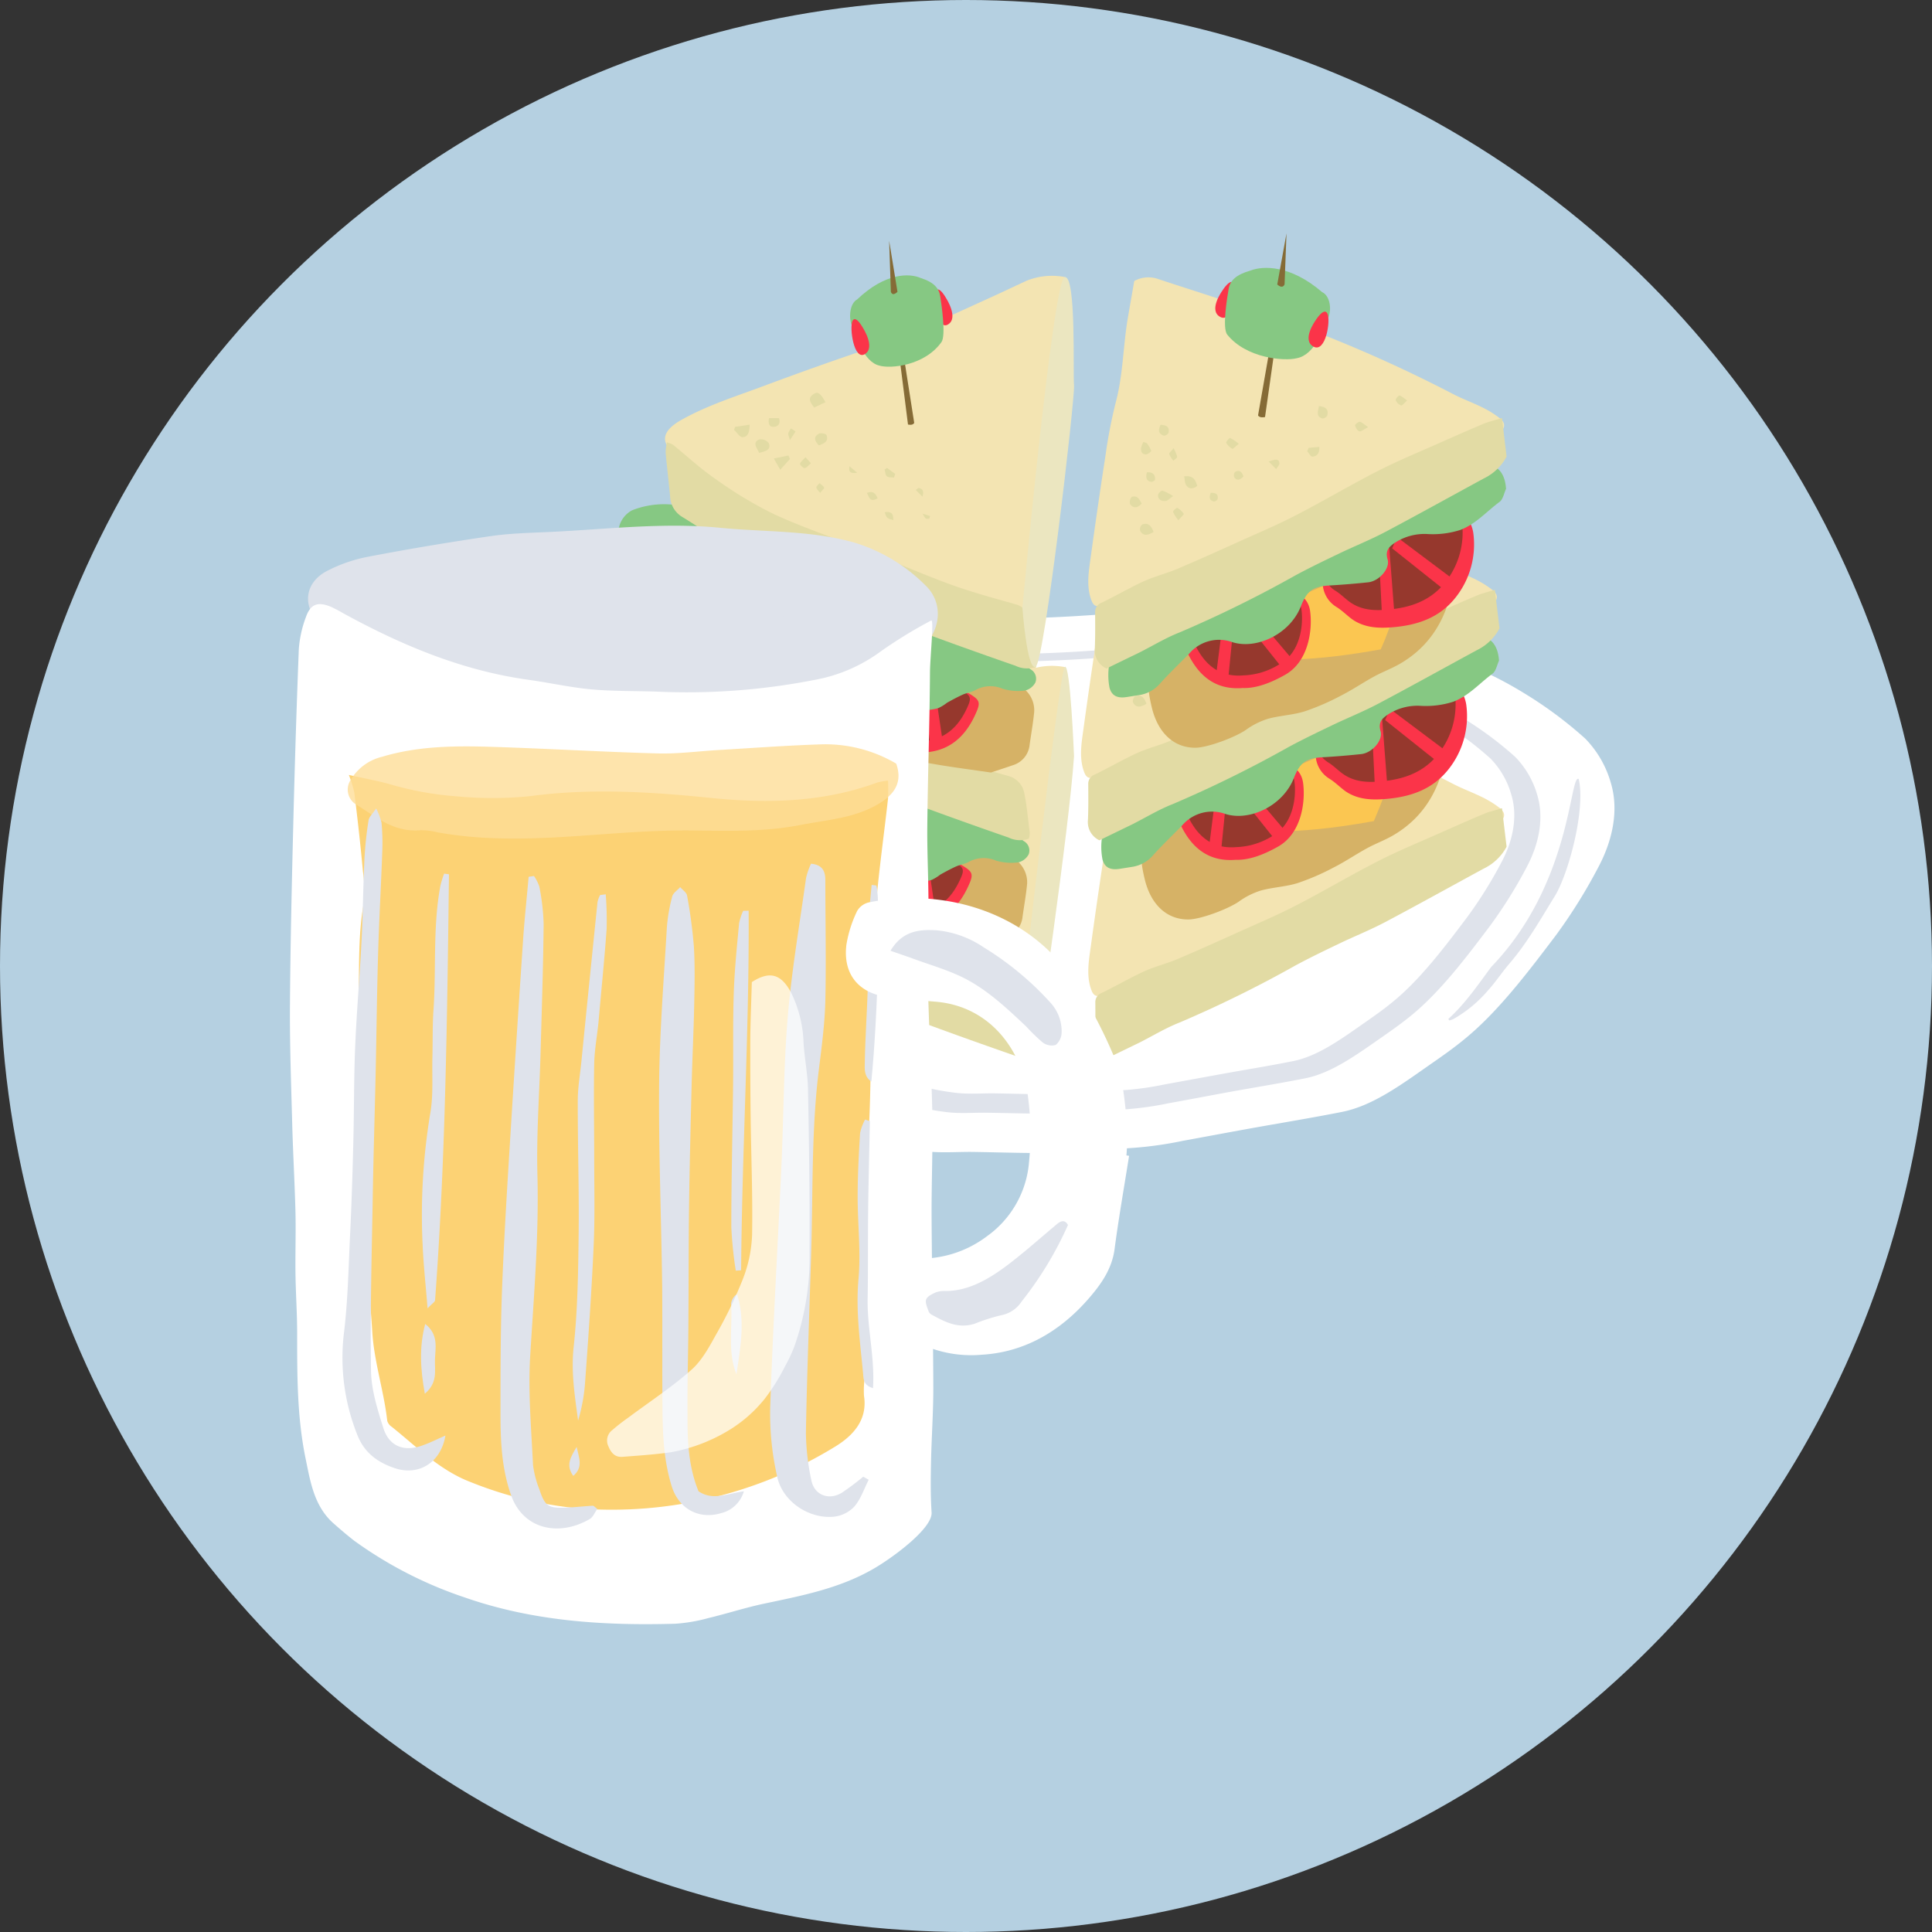 <svg xmlns="http://www.w3.org/2000/svg" viewBox="0 0 360 360"><rect x="0" y="0" width="360" height="360" fill="#333333" stroke="none"/><defs><style>.cls-1{isolation:isolate;}.cls-2,.cls-3{fill:#b5d0e1;}.cls-15,.cls-18,.cls-3{mix-blend-mode:multiply;}.cls-19,.cls-4{fill:#fff;}.cls-15,.cls-5{fill:#dfe3eb;}.cls-6{fill:#f3e4b2;}.cls-7{fill:#e2dba4;}.cls-8{fill:#d6b266;}.cls-16,.cls-9{fill:#fbc651;}.cls-10{fill:#fb3449;}.cls-11{fill:#96382d;}.cls-12{fill:#86c883;}.cls-13{fill:#ebe6c0;}.cls-14{fill:#856b36;}.cls-16,.cls-17{opacity:0.8;}.cls-17{fill:#fddd97;}.cls-19{opacity:0.7;}</style></defs><title>Icon_Event_Beer_Tasting_3C</title><g class="cls-1"><g id="Background"><circle id="_27.62.111" data-name="27.62.111" class="cls-2" cx="180" cy="180" r="180"/></g><g id="Active_Artwork_5_x_5" data-name="Active Artwork 5 x 5"><path class="cls-3" d="M208.82,220.23c5.08.64,10.14,1.46,15.24,1.87,5.47.44,11,.46,16.49.74,2.72.14,5.42.35,8.11.71a18.84,18.84,0,0,1,6.13,1.4c3,1.5,6.31,1.48,8.91,4.6a16.17,16.17,0,0,1,3.14,5,17.45,17.45,0,0,1,.55,6.39,33.62,33.62,0,0,1-3.24,12.26,27.07,27.07,0,0,1-6.39,8.36c-3.4,3.06-6.8,6.13-10.24,8.84a41.16,41.16,0,0,1-6.17,3.65c-1.31.72-2.64,1.25-4,1.88-2.33,1.11-4.65,2.25-7,3.33-2.95,1.37-5.9,2.8-8.85,4a48.58,48.58,0,0,1-4.9,1.44c-5.68,1.7-11.29,2-16.92,2.81a47.44,47.44,0,0,1-17.2-.81c-1.5-.35-3-.4-4.56-.61a41.39,41.39,0,0,1-14.47-4.33,59,59,0,0,0-8.76-3.57c-7.08-2.49-13.65-7-19.78-13.19a52.32,52.32,0,0,1-4.7-5,18.62,18.62,0,0,1-3.79-8.38,27.56,27.56,0,0,1,2.38-17.46,31.65,31.65,0,0,1,7.13-9.07c3.08-2.86,6.23-5.28,9.35-7.83a2.63,2.63,0,0,1,1.5-.64c2.3-.08,4.59-.08,6.89-.08,4.09,0,8.19,0,12.28.07,7.79.22,15.6.32,23.36.89,6.53.48,13,1.56,19.48,2.38Z"/><path class="cls-3" d="M245.78,126.7c7.3.92,14.58,2.12,21.92,2.68,7.88.6,15.83.53,23.74.88,3.91.17,7.81.45,11.68,1,3,.41,6,.59,8.81,2.1,4.27,2.31,9.07,2.23,12.76,7.11a25.23,25.23,0,0,1,4.43,7.88,29.94,29.94,0,0,1,.67,10.08,58.08,58.08,0,0,1-4.88,19.42,43.92,43.92,0,0,1-9.35,13.32c-4.95,4.89-9.9,9.81-14.91,14.15-2.93,2.54-6,4.05-9,5.87-1.9,1.16-3.82,2-5.73,3-3.37,1.79-6.74,3.63-10.12,5.38-4.27,2.22-8.54,4.52-12.82,6.5a66.77,66.77,0,0,1-7.09,2.37c-8.21,2.78-16.3,3.43-24.43,4.74a62.29,62.29,0,0,1-24.76-1,65.84,65.84,0,0,0-6.55-.88c-7.12-1-14.11-2.69-20.77-6.58a78.84,78.84,0,0,0-12.55-5.49c-10.16-3.8-19.53-10.79-28.26-20.47a77.25,77.25,0,0,1-6.68-7.75,30,30,0,0,1-5.32-13.17,47.69,47.69,0,0,1,3.74-27.62,51.19,51.19,0,0,1,10.43-14.45c4.48-4.57,9.06-8.45,13.61-12.54a3.71,3.71,0,0,1,2.18-1c3.31-.17,6.62-.21,9.92-.24,5.9-.06,11.81-.22,17.69-.11,11.22.21,22.47.23,33.63,1,9.4.64,18.68,2.24,28,3.41Z"/><path class="cls-4" d="M233,115.5c3.24.36,5.47.46,7.66.88,9.07,1.74,18.14,3.49,27.19,5.43a35.77,35.77,0,0,1,7.27,2.72,70.69,70.69,0,0,1,9,4.71,76,76,0,0,1,11.26,8.38,19.43,19.43,0,0,1,4.78,8.27c1.59,5.31.17,11-2.32,15.67A98.71,98.71,0,0,1,290,174.17c-5.29,7-10.65,14.06-16.69,19.11-2.09,1.75-4.24,3.28-6.39,4.77-5.53,3.85-11,8-16.92,9.15-5.7,1.13-11.39,2.05-17.09,3.08-4.17.75-8.35,1.54-12.52,2.3a69.68,69.68,0,0,1-15.62,1.49c-2.68-.13-5.45.73-8.15.77-5.27.07-10.52-.13-15.77-.2-2.79,0-5.61.21-8.36-.11a58.33,58.33,0,0,1-9.35-1.87,136.35,136.35,0,0,1-15.83-5.08c-5-2.11-9.83-5.17-14.75-7.75-2.64-1.39-5.39-2.38-8-4-3.29-2.07-6.45-4.58-9.65-6.94a24.35,24.35,0,0,1-7.32-8.68c-3.06-5.9-4.27-12.85-3.67-21.17.75-10.51,4.55-17.78,10-22.81A64.55,64.55,0,0,1,134.06,123a25,25,0,0,1,4.09-.91c7.55-1.61,15.1-3.49,22.64-4.75a153.4,153.4,0,0,1,16.82-1.58c8.16-.46,16.29-.51,24.46-1.06C212.8,114,223.56,113.36,233,115.5Z"/><path class="cls-5" d="M286.45,148.15a16.71,16.71,0,0,0-4.11-7.11,65.38,65.38,0,0,0-9.68-7.2,60.81,60.81,0,0,0-7.78-4.05,30.77,30.77,0,0,0-6.26-2.34c-7.78-1.67-15.58-3.18-23.38-4.67-1.88-.36-3.81-.45-6.59-.76-8.15-1.84-17.41-1.3-26.63-.68-7,.48-14,.52-21,.92a132,132,0,0,0-14.47,1.36c-6.49,1.09-13,2.7-19.47,4.09a21.55,21.55,0,0,0-3.52.78,55.52,55.52,0,0,0-17.3,11.38c-4.65,4.33-7.92,10.58-8.56,19.62-.51,7.16.53,13.14,3.16,18.21a20.94,20.94,0,0,0,6.3,7.46c2.76,2,5.47,4.18,8.3,6,2.21,1.4,4.57,2.25,6.84,3.45,4.23,2.22,8.37,4.85,12.68,6.67a117.27,117.27,0,0,0,13.61,4.37,50.17,50.17,0,0,0,8,1.6c2.37.27,4.8.06,7.19.09,4.52.06,9,.23,13.57.17,2.33,0,4.7-.77,7-.66a59.93,59.93,0,0,0,13.43-1.28c3.59-.65,7.18-1.33,10.77-2,4.9-.89,9.8-1.68,14.7-2.65,5-1,9.79-4.56,14.55-7.87,1.85-1.29,3.69-2.6,5.49-4.1,5.2-4.35,9.81-10.38,14.36-16.44a84.9,84.9,0,0,0,6.78-10.85C286.6,157.63,287.82,152.72,286.45,148.15Zm-6.7,12.57a80,80,0,0,1-6.39,10.22c-4.29,5.71-8.62,11.39-13.53,15.49-1.69,1.42-3.43,2.65-5.17,3.87-4.48,3.12-8.95,6.47-13.7,7.42s-9.23,1.66-13.84,2.5L217,202.07a56.45,56.45,0,0,1-12.65,1.2c-2.17-.1-4.41.59-6.61.62-4.27.06-8.52-.1-12.78-.16-2.26,0-4.54.17-6.78-.09a47.26,47.26,0,0,1-7.58-1.51A110.47,110.47,0,0,1,157.76,198c-4.07-1.71-8-4.19-11.95-6.28-2.14-1.12-4.36-1.93-6.45-3.25-2.66-1.68-5.22-3.71-7.82-5.62a19.73,19.73,0,0,1-5.93-7c-2.48-4.78-3.46-10.41-3-17.15.61-8.51,3.69-14.4,8.07-18.48A52.29,52.29,0,0,1,147,129.5a20.3,20.3,0,0,1,3.31-.74c6.11-1.31,12.23-2.82,18.34-3.85a124.29,124.29,0,0,1,13.63-1.28c6.61-.38,13.2-.41,19.82-.86,8.69-.59,17.41-1.09,25.09.64,2.62.29,4.43.38,6.21.72,7.35,1.41,14.7,2.82,22,4.4a29,29,0,0,1,5.89,2.2,57.28,57.28,0,0,1,7.32,3.82,61.59,61.59,0,0,1,9.12,6.79,15.74,15.74,0,0,1,3.87,6.7C282.92,152.33,281.77,157,279.75,160.72Z"/><path class="cls-5" d="M269.88,189.86c3.17-2.87,5.51-6.35,8-9.7,15-15.54,14.59-36.11,16.29-35,1.32,5.69-1.92,17.71-4.46,21.83-2.65,4.29-5.13,8.7-8.49,12.61-1.39,1.62-2.55,3.42-4,5a24,24,0,0,1-6.43,5.3,5.53,5.53,0,0,1-.74.25Z"/><path class="cls-5" d="M115.48,173.52c-.24.13-.5.44-.71.36a6.37,6.37,0,0,1-2.52-1.2,16.91,16.91,0,0,1-1.87-3,14.31,14.31,0,0,1-1.08-4.35,18.05,18.05,0,0,1,0-4.59c.61-5.9,1.69-10.32,3.48-13.27a15.59,15.59,0,0,1,4.7-5.28c.08-.05.15,0,.24.08a6.65,6.65,0,0,1-.59,2.7l-1.67,3.67a39.86,39.86,0,0,0-2.23,6.85,25.64,25.64,0,0,0-.69,11A8.16,8.16,0,0,0,114,170c.45.89,1,1.53,1.42,2.32a3.28,3.28,0,0,1,.16.62Z"/><path class="cls-6" d="M198.41,124.3c-.15,1.88-.26,3.52-.43,5.16-.32,3.15-.73,6.3-1,9.46-.37,4.27-.63,8.54-1,12.82-.09,1.18-.25,2.36-.39,3.54q-.93,7.55-1.86,15.1c-.07.55-.1,1.11-.13,1.66-.17,3.87-.32,7.74-.5,11.61-.13,2.77-1.84,4-4.48,3.21-5.73-1.61-11.51-3.07-17.2-4.83a73,73,0,0,1-9.26-3.7c-5-2.32-9.83-4.87-14.76-7.26-5.25-2.55-9.85-6.11-14.62-9.4-1.75-1.21-3.65-2.2-5.48-3.3-.2-.12-.38-.29-.58-.42-3.54-2.23-4-4.63.2-7,4.9-2.76,10.19-4.41,15.39-6.35q10-3.74,20.18-7.16c7.39-2.48,14.4-5.85,21.48-9.05,2.46-1.11,4.89-2.28,7.34-3.41A12.71,12.71,0,0,1,198.41,124.3Z"/><path class="cls-7" d="M124.29,155.11a5.37,5.37,0,0,1,1.12.46c2.65,2.15,5.16,4.5,8,6.43a75,75,0,0,0,10.78,6.48c5.32,2.46,10.91,4.33,16.37,6.49s10.85,4.52,16.36,6.55c4,1.47,8.14,2.59,12.25,3.75a4.07,4.07,0,0,1,3,3.31c.49,2.38.67,4.83,1,7.25a4.42,4.42,0,0,1-.16,1.12,4.88,4.88,0,0,1-3.8-.21c-5.77-2-11.54-4.06-17.28-6.18-7.37-2.71-14.71-5.52-22.07-8.27-4.58-1.71-8.64-4.39-12.77-6.9-3.33-2-6.51-4.27-9.83-6.3a4.65,4.65,0,0,1-2.39-3.84c-.25-2.76-.6-5.52-.84-8.28A8.29,8.29,0,0,1,124.29,155.11Z"/><path class="cls-8" d="M183.32,176c-3.4-.5-6.54-.9-9.65-1.42-4-.66-7.94-1.53-11.94-2.08-3.12-.43-6.3-.45-9.43-.81a27.74,27.74,0,0,1-6.28-1.22c-3.7-1.35-7.57-1.63-11.38-2.26a12.1,12.1,0,0,1-9-6.21c-2.06-3.65-2.26-7.36.1-11a3.6,3.6,0,0,0,.7-1.5c.18-2.25,1.76-2.83,3.57-3.09a7.32,7.32,0,0,1,2.37,0c4.2.8,8.47,1.16,12.55,2.63,5,1.8,10.21,3,15.12,5a75,75,0,0,0,17.23,4.44c2.65.4,5.37.37,8.06.57a10.83,10.83,0,0,1,2.34.4,5.17,5.17,0,0,1,3.71,5.22c-.19,2-.56,4.08-.85,6.12a4.42,4.42,0,0,1-3.11,3.84C186,175.08,184.56,175.54,183.32,176Z"/><path class="cls-9" d="M146.37,165.07c10.92,2,21.82,3,32.68.14.24-1.6-.76-1.76-1.45-2.11-5.13-2.54-10.23-5.16-15.43-7.52-5.88-2.68-11.84-5.15-17.8-7.63-.94-.39-2-1.38-3-.42-1.22,1.15-.5,2.71-.12,3.89,1.23,3.74,2.68,7.38,4.06,11.06C145.59,163.25,145.92,164,146.37,165.07Z"/><path class="cls-10" d="M153.74,155a4.74,4.74,0,0,1-2.64,3.75c-1.11.58-2.07,1.44-3.15,2.08-2.45,1.44-5.24,1.48-7.88,1.28-4.47-.33-8.85-1.46-12-4.93a12.76,12.76,0,0,1-3.43-10.51,7.42,7.42,0,0,1,6.23-5.74,5.22,5.22,0,0,1,2.27.53A66.92,66.92,0,0,1,145,148.8c2.24,1.63,4.55,3.15,6.82,4.73C152.49,154,153.09,154.49,153.74,155Z"/><path class="cls-10" d="M169.18,172.18A18.12,18.12,0,0,1,161,170c-4.49-2.17-5.32-7.33-4.84-10.51a3.52,3.52,0,0,1,4.13-3,99.37,99.37,0,0,1,18,4.32,6.42,6.42,0,0,1,1.48.75c1.31.85,1.56,1.35,1,2.77C179,168.67,175.81,172.65,169.18,172.18Z"/><path class="cls-11" d="M153.74,152.58a4.41,4.41,0,0,1-2.44,3.5c-1,.54-1.91,1.34-2.91,1.93-2.26,1.34-4.84,1.38-7.28,1.19-4.13-.31-8.18-1.36-11.12-4.59a11.94,11.94,0,0,1-3.17-9.79,6.88,6.88,0,0,1,5.76-5.35,4.79,4.79,0,0,1,2.1.49c4,1.79,14.08,3.87,17.57,6.44,2.07,1.52-.15,2.13,1.94,3.6C154.79,150.43,153.14,152.11,153.74,152.58Z"/><path class="cls-11" d="M169.1,170.09a15.71,15.71,0,0,1-7.09-1.9c-3.89-1.88-4.61-6.35-4.19-9.11.27-1.78,4.74-4,6.52-3.75,5.35.68,7.57,3.26,12.69,4.92a5.56,5.56,0,0,1,1.28.65c1.13.73,1.35,1.17.85,2.4C177.62,167,174.85,170.5,169.1,170.09Z"/><polygon class="cls-10" points="170.71 159.7 172.01 170.93 174.33 170.12 172.79 159.7 170.71 159.7"/><polygon class="cls-10" points="167.66 159.28 159.71 167.32 161.79 168.63 168.96 160.9 167.66 159.28"/><polygon class="cls-10" points="140.9 148.94 139.88 160.2 142.31 159.88 142.93 149.36 140.9 148.94"/><polygon class="cls-10" points="139.39 147.19 128.57 154.16 130.44 155.81 140.33 149.05 139.39 147.19"/><path class="cls-12" d="M167.28,156.91a11.51,11.51,0,0,0-2.81.32c-2.5,1-4.9,2.23-7.4,3.21a13.82,13.82,0,0,1-4.33,1c-2.2.09-3.44-1.22-3.7-3.44a5.71,5.71,0,0,1,1.34-4.44l3-3.66-8.67,2.46a9.17,9.17,0,0,1-1.38.34c-3.5.42-5.71-1.36-4.66-5.25.34-1.28.79-2.53,1.19-3.8-1.16-.79-2.09-.22-3,.09-2.1.69-4.19,1.45-6.34,2a5.34,5.34,0,0,1-4.37-.43c-2.26-1.52-2.55-4-.76-6.44.74-1,1.78-1.89,1.17-3.47-.24-.07-.56-.28-.82-.22a24.39,24.39,0,0,1-8.27-.08,3.74,3.74,0,0,1-3.55-3.53,4.87,4.87,0,0,1,2.56-4.49,16.21,16.21,0,0,1,7.21-1.06c2.07.13,3.39,1.14,5,2.14a91.65,91.65,0,0,0,8.53,4.72c4.69,2.32,9.46,4.49,14.18,6.75,3.5,1.68,7,3.45,10.49,5.08,1.65.76,3.41,1.3,5.12,1.91,3.58,1.29,7.18,2.54,10.74,3.87,3,1.14,6.08,2.28,9,3.61a25.37,25.37,0,0,1,4,2.62,2,2,0,0,1,.93,2.47,3,3,0,0,1-1.92,1.5,10.13,10.13,0,0,1-4.18-.33,5.73,5.73,0,0,0-5,.21c-.74.42-1.66.54-2.45.89-1,.45-2,1-2.92,1.51a8.18,8.18,0,0,1-1.63,1c-3.11.81-6.05.56-6.15-4C167.27,159,167.28,158.16,167.28,156.91Z"/><path class="cls-6" d="M196,79.06c-.15,1.88.8,8.09.63,9.73-.32,3.15-.73,6.3-1,9.46-.37,4.27-.63,8.54-1,12.82-.09,1.18-.25,2.36-.39,3.54q-.93,7.55-1.86,15.1c-.07.55-.1,1.11-.13,1.66-.17,3.87-.32,7.74-.5,11.61-.13,2.77-1.84,4-4.48,3.21-5.73-1.61-11.51-3.07-17.2-4.83a73,73,0,0,1-9.26-3.7c-5-2.32-9.83-4.87-14.76-7.26-5.25-2.55-9.85-6.11-14.62-9.4-1.75-1.21-3.65-2.2-5.48-3.3-.2-.12-.38-.29-.58-.42-3.54-2.23-4-4.63.2-7,4.9-2.76,10.19-4.41,15.39-6.35q10-3.74,20.18-7.16c7.39-2.48,14.4-5.85,21.48-9.05,2.46-1.11,4.89-2.28,7.34-3.41C192.2,83.33,193.4,78.75,196,79.06Z"/><path class="cls-7" d="M123,114.43a5.37,5.37,0,0,1,1.12.46c2.65,2.15,5.16,4.5,8,6.43a75,75,0,0,0,10.78,6.48c5.32,2.46,10.91,4.33,16.37,6.49s10.85,4.52,16.36,6.55c4,1.47,8.14,2.59,12.25,3.75a4.07,4.07,0,0,1,3,3.31c.49,2.38.67,4.83,1,7.25a4.42,4.42,0,0,1-.16,1.12,4.88,4.88,0,0,1-3.8-.21c-5.77-2-11.54-4.06-17.28-6.18-7.37-2.71-14.71-5.52-22.07-8.27-4.58-1.71-8.64-4.39-12.77-6.9-3.33-2-6.51-4.27-9.83-6.3a4.65,4.65,0,0,1-2.39-3.84c-.25-2.76-.6-5.52-.84-8.28A8.29,8.29,0,0,1,123,114.43Z"/><path class="cls-7" d="M152.5,106.95l-2.11,1c-.71-.93-1.29-1.71-.15-2.49C151.05,104.89,151.57,105.23,152.5,106.95Z"/><path class="cls-7" d="M140.15,116.4c-.45-1-1.32-1.89,0-2.51a1.93,1.93,0,0,1,1.78.67C142.44,115.84,141.34,116.08,140.15,116.4Z"/><path class="cls-7" d="M138.36,111.14c0,1.48-.37,2.35-1.34,2.33-.53,0-1-.87-1.56-1.35l.18-.57Z"/><path class="cls-7" d="M151.28,115c-.77-.81-1.11-1.59,0-2.19.34-.19,1.32,0,1.42.26C153.14,114.28,152.23,114.64,151.28,115Z"/><path class="cls-7" d="M145.88,117.54l-1.8,2-1.2-2.09,2.73-.57Z"/><path class="cls-7" d="M142,109.92h1.87c.35,1.1-.24,1.6-1,1.63C142,111.58,141.79,110.85,142,109.92Z"/><path class="cls-7" d="M148.78,117.21l1,1.12c-.37.32-.71.8-1.14.9-.24.06-.94-.6-.89-.79C147.86,118,148.33,117.72,148.78,117.21Z"/><path class="cls-7" d="M165.26,121c-.45-.07-1,0-1.31-.24s-.29-.83-.42-1.27l.44-.3,1.54,1.12Z"/><path class="cls-7" d="M162.23,124.86c-1.52.84-1.57-.23-2-1C161.35,123.39,161.8,123.9,162.23,124.86Z"/><path class="cls-7" d="M165.13,128.92c-1.24-.37-1.24-.37-1.6-1.47C164.57,127.29,165.19,127.51,165.13,128.92Z"/><path class="cls-7" d="M151.51,123.84c-.33-.43-.7-.7-.71-1s.37-.54.59-.81c.3.27.71.5.86.84C152.31,123,151.85,123.41,151.51,123.84Z"/><path class="cls-7" d="M145.88,114c-.17-.65-.36-1-.31-1.26a3.17,3.17,0,0,1,.51-.91l.86.56Z"/><path class="cls-7" d="M170.57,124.56l-1.24-1.25c.32-.22.46-.39.56-.37C170.6,123.09,170.92,123.5,170.57,124.56Z"/><path class="cls-7" d="M170.6,127.71l1.42.45c-.11.24-.16.49-.23.5C171.15,128.73,171.15,128.72,170.6,127.71Z"/><path class="cls-7" d="M157,118.88l1.45,1.21C157.07,120.3,156.8,119.87,157,118.88Z"/><path class="cls-8" d="M184.64,143.95c-3.4-.5-6.54-.9-9.65-1.42-4-.66-7.94-1.53-11.94-2.08-3.12-.43-6.3-.45-9.43-.81a27.74,27.74,0,0,1-6.28-1.22c-3.7-1.35-7.57-1.63-11.38-2.26a12.1,12.1,0,0,1-9-6.21c-2.06-3.65-2.26-7.36.1-11a3.6,3.6,0,0,0,.7-1.5c.18-2.25,1.76-2.83,3.57-3.09a7.32,7.32,0,0,1,2.37,0c4.2.8,8.47,1.16,12.55,2.63,5,1.8,10.21,3,15.12,5a75,75,0,0,0,17.23,4.44c2.65.4,5.37.37,8.06.57a10.83,10.83,0,0,1,2.34.4,5.17,5.17,0,0,1,3.71,5.22c-.19,2-.56,4.08-.85,6.12a4.42,4.42,0,0,1-3.11,3.84C187.3,143.08,185.88,143.54,184.64,143.95Z"/><path class="cls-9" d="M147.69,133.07c10.92,2,21.82,3,32.68.14.24-1.6-.76-1.76-1.45-2.11-5.13-2.54-10.23-5.16-15.43-7.52-5.88-2.68-11.84-5.15-17.8-7.63-.94-.39-2-1.38-3-.42-1.22,1.15-.5,2.71-.12,3.89,1.23,3.74,2.68,7.38,4.06,11.06C146.9,131.24,147.24,132,147.69,133.07Z"/><path class="cls-10" d="M155.05,123a4.74,4.74,0,0,1-2.64,3.75c-1.11.58-2.07,1.44-3.15,2.08-2.45,1.44-5.24,1.48-7.88,1.28-4.47-.33-8.85-1.46-12-4.93a12.76,12.76,0,0,1-3.43-10.51,7.42,7.42,0,0,1,6.23-5.74,5.22,5.22,0,0,1,2.27.53,66.92,66.92,0,0,1,11.91,7.35c2.24,1.63,4.55,3.15,6.82,4.73C153.8,122,154.41,122.49,155.05,123Z"/><path class="cls-10" d="M170.5,140.18a18.12,18.12,0,0,1-8.18-2.19c-4.49-2.17-5.32-7.33-4.84-10.51a3.52,3.52,0,0,1,4.13-3,99.37,99.37,0,0,1,18,4.32,6.42,6.42,0,0,1,1.48.75c1.31.85,1.56,1.35,1,2.77C180.33,136.66,177.13,140.65,170.5,140.18Z"/><path class="cls-11" d="M155.05,120.57a4.41,4.41,0,0,1-2.44,3.5c-1,.54-1.91,1.34-2.91,1.93-2.26,1.34-4.84,1.38-7.28,1.19-4.13-.31-8.18-1.36-11.12-4.59a11.94,11.94,0,0,1-3.17-9.79,6.88,6.88,0,0,1,5.76-5.35,4.79,4.79,0,0,1,2.1.49c4,1.79,14.08,3.87,17.57,6.44,2.07,1.52-.15,2.13,1.94,3.6C156.1,118.43,154.45,120.11,155.05,120.57Z"/><path class="cls-11" d="M170.41,138.08a15.71,15.71,0,0,1-7.09-1.9c-3.89-1.88-4.61-6.35-4.19-9.11.27-1.78,4.74-4,6.52-3.75,5.35.68,7.57,3.26,12.69,4.92a5.56,5.56,0,0,1,1.28.65c1.13.73,1.35,1.17.85,2.4C178.94,135,176.16,138.49,170.41,138.08Z"/><polygon class="cls-10" points="172.03 127.69 173.33 138.92 175.65 138.12 174.1 127.69 172.03 127.69"/><polygon class="cls-10" points="168.97 127.28 161.03 135.32 163.1 136.62 170.27 128.9 168.97 127.28"/><polygon class="cls-10" points="142.21 116.94 141.2 128.19 143.63 127.88 144.25 117.36 142.21 116.94"/><polygon class="cls-10" points="140.7 115.19 129.89 122.15 131.76 123.8 141.64 117.04 140.7 115.19"/><path class="cls-12" d="M168.6,124.9a11.51,11.51,0,0,0-2.81.32c-2.5,1-4.9,2.23-7.4,3.21a13.82,13.82,0,0,1-4.33,1c-2.2.09-3.44-1.22-3.7-3.44a5.71,5.71,0,0,1,1.34-4.44l3-3.66L146,120.37a9.17,9.17,0,0,1-1.38.34c-3.5.42-5.71-1.36-4.66-5.25.34-1.28.79-2.53,1.19-3.8-1.16-.79-2.09-.22-3,.09-2.1.69-4.19,1.45-6.34,2a5.34,5.34,0,0,1-4.37-.43c-2.26-1.52-2.55-4-.76-6.44.74-1,1.78-1.89,1.17-3.47-.24-.07-.56-.28-.82-.22a24.39,24.39,0,0,1-8.27-.08,3.74,3.74,0,0,1-3.55-3.53,4.87,4.87,0,0,1,2.56-4.49A16.21,16.21,0,0,1,124.94,94c2.07.13,3.39,1.14,5,2.14a91.65,91.65,0,0,0,8.53,4.72c4.69,2.32,9.46,4.49,14.18,6.75,3.5,1.68,7,3.45,10.49,5.08,1.65.76,3.41,1.3,5.12,1.91,3.58,1.29,7.18,2.54,10.74,3.87,3,1.14,6.08,2.28,9,3.61a25.37,25.37,0,0,1,4,2.62,2,2,0,0,1,.93,2.47,3,3,0,0,1-1.92,1.5,10.13,10.13,0,0,1-4.18-.33,5.73,5.73,0,0,0-5,.21c-.74.42-1.66.54-2.45.89-1,.45-2,1-2.92,1.51a8.18,8.18,0,0,1-1.63,1c-3.11.81-6.05.56-6.15-4C168.58,127,168.6,126.16,168.6,124.9Z"/><path class="cls-6" d="M198.41,51.62c-.15,1.88-.26,3.52-.43,5.16-.32,3.15-.73,6.3-1,9.46-.37,4.27-.63,8.54-1,12.82-.09,1.18-.25,2.36-.39,3.54q-.93,7.55-1.86,15.1c-.07.55-.1,1.11-.13,1.66-.17,3.87-.32,7.74-.5,11.61-.13,2.77-1.84,4-4.48,3.21-5.73-1.61-11.51-3.07-17.2-4.83a73,73,0,0,1-9.26-3.7c-5-2.32-9.83-4.87-14.76-7.26-5.25-2.55-9.85-6.11-14.62-9.4-1.75-1.21-3.65-2.2-5.48-3.3-.2-.12-.38-.29-.58-.42-3.54-2.23-4-4.63.2-7,4.9-2.76,10.19-4.41,15.39-6.35q10-3.74,20.18-7.16c7.39-2.48,14.4-5.85,21.48-9.05,2.46-1.11,4.89-2.28,7.34-3.41A12.71,12.71,0,0,1,198.41,51.62Z"/><path class="cls-7" d="M124.29,82.42a5.37,5.37,0,0,1,1.12.46c2.65,2.15,5.16,4.5,8,6.43a75,75,0,0,0,10.78,6.48c5.32,2.46,10.91,4.33,16.37,6.49s10.85,4.52,16.36,6.55c4,1.47,8.14,2.59,12.25,3.75a4.07,4.07,0,0,1,3,3.31c.49,2.38.67,4.83,1,7.25a4.42,4.42,0,0,1-.16,1.12,4.88,4.88,0,0,1-3.8-.21c-5.77-2-11.54-4.06-17.28-6.18-7.37-2.71-14.71-5.52-22.07-8.27-4.58-1.71-8.64-4.39-12.77-6.9-3.33-2-6.51-4.27-9.83-6.3a4.65,4.65,0,0,1-2.39-3.84c-.25-2.76-.6-5.52-.84-8.28A8.29,8.29,0,0,1,124.29,82.42Z"/><path class="cls-7" d="M153.82,74.94l-2.11,1c-.71-.93-1.29-1.71-.15-2.49C152.37,72.88,152.88,73.23,153.82,74.94Z"/><path class="cls-7" d="M141.46,84.39c-.45-1-1.32-1.89,0-2.51a1.93,1.93,0,0,1,1.78.67C143.75,83.83,142.66,84.07,141.46,84.39Z"/><path class="cls-7" d="M139.68,79.13c0,1.48-.37,2.35-1.34,2.33-.53,0-1-.87-1.56-1.35l.18-.57Z"/><path class="cls-7" d="M152.59,83c-.77-.81-1.11-1.59,0-2.19.34-.19,1.32,0,1.42.26C154.46,82.28,153.54,82.63,152.59,83Z"/><path class="cls-7" d="M147.19,85.53l-1.8,2-1.2-2.09,2.73-.57Z"/><path class="cls-7" d="M143.29,77.91h1.87c.35,1.1-.24,1.6-1,1.63C143.28,79.57,143.11,78.84,143.29,77.91Z"/><path class="cls-7" d="M150.1,85.2l1,1.12c-.37.32-.71.8-1.14.9-.24.06-.94-.6-.89-.79C149.18,86,149.64,85.71,150.1,85.2Z"/><path class="cls-7" d="M166.57,89c-.45-.07-1,0-1.31-.24s-.29-.83-.42-1.27l.44-.3,1.54,1.12Z"/><path class="cls-7" d="M163.54,92.85c-1.52.84-1.57-.23-2-1C162.67,91.39,163.12,91.9,163.54,92.85Z"/><path class="cls-7" d="M166.45,96.92c-1.24-.37-1.24-.37-1.6-1.47C165.89,95.28,166.5,95.5,166.45,96.92Z"/><path class="cls-7" d="M152.83,91.84c-.33-.43-.7-.7-.71-1s.37-.54.59-.81c.3.27.71.5.86.84C153.62,91,153.16,91.41,152.83,91.84Z"/><path class="cls-7" d="M147.19,82c-.17-.65-.36-1-.31-1.26a3.17,3.17,0,0,1,.51-.91l.86.56Z"/><path class="cls-7" d="M171.88,92.55l-1.24-1.25c.32-.22.46-.39.56-.37C171.92,91.09,172.23,91.49,171.88,92.55Z"/><path class="cls-7" d="M171.91,95.71l1.42.45c-.11.24-.16.49-.23.5C172.46,96.73,172.46,96.71,171.91,95.71Z"/><path class="cls-7" d="M158.28,86.88l1.45,1.21C158.39,88.3,158.11,87.86,158.28,86.88Z"/><path class="cls-13" d="M190.51,113.22s5.72-61.4,7.9-61.6,1.49,17.85,1.72,20.14-5.54,51.76-7.16,52.5S190.51,113.22,190.51,113.22Z"/><path class="cls-13" d="M190.51,185.9s2.3,12.16,2.46,11,6.26-42.38,7.16-56c0,0-.7-17.56-1.73-16.62S190.51,185.9,190.51,185.9Z"/><path class="cls-6" d="M211.35,125a5.47,5.47,0,0,1,4.51-.35c3.54,1.18,7.1,2.3,10.64,3.47,5.65,1.87,11.35,3.6,16.92,5.69a259.33,259.33,0,0,1,27.37,12.27c1.76.91,3.64,1.59,5.42,2.47a18.51,18.51,0,0,1,3.23,2c1.16.91,1.07,1.9-.06,2.72-.95.69-1.93,1.32-2.84,2.07a18.75,18.75,0,0,1-4.69,2.74c-2.25,1-4.35,2.29-6.56,3.37-4.92,2.39-9.83,4.82-14.83,7-4.4,2-8.88,3.76-13.41,5.45-6.76,2.52-13.34,5.53-20,8.31a54.64,54.64,0,0,1-11.39,3.3c-1.66.3-2,0-2.51-1.66-.7-2.52-.23-5.05.11-7.55q1.29-9.43,2.74-18.83a92.83,92.83,0,0,1,1.89-9.8c1.37-5.1,1.38-10.37,2.22-15.53C210.51,129.85,210.93,127.52,211.35,125Z"/><path class="cls-7" d="M279.87,150.59l.86,7.18a9.44,9.44,0,0,1-4.24,4.07c-6.14,3.33-12.24,6.73-18.42,10-2.73,1.44-5.61,2.59-8.39,3.92s-5.59,2.68-8.31,4.15a220.56,220.56,0,0,1-21.57,10.62c-2.56,1-5,2.49-7.45,3.73-2.06,1-4.13,2-6.17,3a3.75,3.75,0,0,1-2.14-3.76c.1-2.22.07-4.44.06-6.67a1.81,1.81,0,0,1,1.21-1.82c2.64-1.28,5.19-2.77,7.86-4,2-.91,4.19-1.44,6.23-2.3,3.8-1.61,7.56-3.31,11.31-5s7.28-3.18,10.8-5c5.21-2.69,10.26-5.7,15.49-8.36,3.82-1.94,7.8-3.56,11.72-5.31,2.61-1.16,5.23-2.32,7.86-3.42C277.58,151.2,278.64,151,279.87,150.59Z"/><path class="cls-8" d="M221.39,171.33c-4,0-7-2.79-8.12-7.64-1.08-4.62-.81-5.88,2.92-8.25,4.57-2.9,9.32-5.46,14-8.1,8.21-4.62,16.41-9.25,24.68-13.74a44.66,44.66,0,0,1,7.71-3.26,5.09,5.09,0,0,1,6.65,2.84,6.06,6.06,0,0,1,.68,2.64c-.34,8.61-3.17,15.68-10.36,19.86-1.55.9-3.24,1.51-4.81,2.37-2.09,1.14-4.09,2.51-6.21,3.58a44.34,44.34,0,0,1-6.74,2.92c-2.24.7-4.63.77-6.89,1.4a14.22,14.22,0,0,0-4.06,2.05C228.83,169.39,223.66,171.34,221.39,171.33Z"/><path class="cls-9" d="M256,153c-11.08,2-22.13,3-33.16.14-.24-1.6.77-1.76,1.47-2.11,5.2-2.54,10.38-5.16,15.65-7.52,6-2.68,12-5.15,18.05-7.63,1-.39,2-1.38,3.06-.42,1.24,1.15.51,2.71.12,3.89-1.25,3.74-2.72,7.38-4.12,11.06C256.76,151.19,256.42,151.94,256,153Z"/><path class="cls-10" d="M245.16,140.87a5.36,5.36,0,0,0,2.54,4.22c1.07.65,2,1.62,3,2.34,2.36,1.62,5.06,1.66,7.61,1.44,4.32-.38,8.54-1.64,11.62-5.55a15.91,15.91,0,0,0,3.31-11.82c-.33-3.08-3.37-6.32-6-6.46a4.46,4.46,0,0,0-2.19.59,63.84,63.84,0,0,0-11.5,8.27c-2.16,1.84-4.39,3.54-6.59,5.33C246.36,139.74,245.78,140.31,245.16,140.87Z"/><path class="cls-10" d="M230.25,160.21c2.52.09,5.22-.95,7.9-2.46,4.33-2.44,5.13-8.24,4.67-11.82-.3-2.31-2-3.65-4-3.35a84.76,84.76,0,0,0-17.4,4.86,5.91,5.91,0,0,0-1.43.84c-1.26,1-1.51,1.52-.94,3.12C220.76,156.26,223.85,160.74,230.25,160.21Z"/><path class="cls-11" d="M245.16,138.15a5,5,0,0,0,2.35,3.93c1,.6,1.84,1.51,2.81,2.18,2.18,1.51,4.68,1.55,7,1.34,4-.35,7.89-1.53,10.74-5.17a14.9,14.9,0,0,0,3.06-11c-.3-2.87-3.12-5.88-5.56-6a4.1,4.1,0,0,0-2,.55c-3.83,2-13.59,4.36-17,7.25-2,1.71.15,2.39-1.88,4.05C244.14,135.74,245.73,137.63,245.16,138.15Z"/><path class="cls-11" d="M230.33,157.85a13.52,13.52,0,0,0,6.85-2.13c3.75-2.12,4.45-7.15,4-10.25-.26-2-4.57-4.48-6.3-4.22-5.16.77-7.31,3.67-12.25,5.53a5.12,5.12,0,0,0-1.24.73c-1.09.83-1.31,1.32-.82,2.7C222.1,154.43,224.78,158.31,230.33,157.85Z"/><polygon class="cls-10" points="228.77 146.16 227.51 158.8 225.28 157.89 226.77 146.16 228.77 146.16"/><polygon class="cls-10" points="231.72 145.69 239.39 154.74 237.38 156.21 230.47 147.52 231.72 145.69"/><polygon class="cls-10" points="257.55 134.06 258.53 146.72 256.18 146.37 255.59 134.54 257.55 134.06"/><polygon class="cls-10" points="259.01 132.1 269.44 139.93 267.64 141.78 258.1 134.18 259.01 132.1"/><path class="cls-12" d="M279.32,123.1c-.39.83-.56,1.95-1.21,2.43-2.39,1.76-4.36,4.08-7.26,5.21a16.78,16.78,0,0,1-6.34.77,10.13,10.13,0,0,0-5.88,1.62c-1.1.74-1.87,1.48-1.38,3.12s-1.5,4-3.57,4.26c-2.44.26-4.9.46-7.35.6-3,.17-4.11,1-5.24,3.87-2.05,5.25-8.34,8.11-12.78,6.68a7.3,7.3,0,0,0-8,2.11c-1.83,1.88-3.74,3.68-5.49,5.64a6.38,6.38,0,0,1-3.87,2.12l-2.35.37c-1.67.25-2.75-.2-3.17-1.76a12.27,12.27,0,0,1-.14-3.72c.06-1.24.83-1.95,1.84-2.77,4.5-3.66,9.86-5.77,14.84-8.55,8.67-4.84,17.39-9.6,26.19-14.2,6.2-3.23,12.57-6.13,18.86-9.17,1.43-.69,2.86-1.38,4.31-2a16.45,16.45,0,0,1,2.24-.8C277,117.91,279.07,119.44,279.32,123.1Z"/><path class="cls-6" d="M210,84.37a5.47,5.47,0,0,1,4.51-.35c3.54,1.18,7.1,2.3,10.64,3.47,5.65,1.87,11.35,3.6,16.92,5.69a259.33,259.33,0,0,1,27.37,12.27c1.76.91,3.64,1.59,5.42,2.47a18.51,18.51,0,0,1,3.23,2c1.16.91,1.07,1.9-.06,2.72-.95.69-1.93,1.32-2.84,2.07a18.75,18.75,0,0,1-4.69,2.74c-2.25,1-4.35,2.29-6.56,3.37-4.92,2.39-9.83,4.82-14.83,7-4.4,2-8.88,3.76-13.41,5.45-6.76,2.52-13.34,5.53-20,8.31a54.64,54.64,0,0,1-11.39,3.3c-1.66.3-2,0-2.51-1.66-.7-2.52-.23-5.05.11-7.55q1.29-9.43,2.74-18.83a92.83,92.83,0,0,1,1.89-9.8c1.37-5.1,1.38-10.37,2.22-15.53C209.2,89.17,209.61,86.84,210,84.37Z"/><path class="cls-7" d="M278.55,109.91l.86,7.18a9.44,9.44,0,0,1-4.24,4.07c-6.14,3.33-12.24,6.73-18.42,10-2.73,1.44-5.61,2.59-8.39,3.92s-5.59,2.68-8.31,4.15a220.56,220.56,0,0,1-21.57,10.62c-2.56,1-5,2.49-7.45,3.73-2.06,1-4.13,2-6.17,3a3.75,3.75,0,0,1-2.14-3.76c.1-2.22.07-4.44.06-6.67a1.81,1.81,0,0,1,1.21-1.82c2.64-1.28,5.19-2.77,7.86-4,2-.91,4.19-1.44,6.23-2.3,3.8-1.61,7.56-3.31,11.31-5s7.28-3.18,10.8-5c5.21-2.69,10.26-5.7,15.49-8.36,3.82-1.94,7.8-3.56,11.72-5.31,2.61-1.16,5.23-2.32,7.86-3.42C276.26,110.52,277.33,110.28,278.55,109.91Z"/><path class="cls-7" d="M219.34,120.77c1.73-.22,2.09.68,2.45,1.77-.69.57-1.44.64-1.93.07S219.51,121.45,219.34,120.77Z"/><path class="cls-7" d="M213.63,131.14c-1.1.66-2,.8-2.52-.28a1.21,1.21,0,0,1,.4-1.12C212.61,129.33,213.21,129.95,213.63,131.14Z"/><path class="cls-7" d="M218.27,128.95a6.48,6.48,0,0,1-1-1.55c-.05-.19.69-.83.79-.77a3.77,3.77,0,0,1,1.21,1.12C219.35,127.84,218.79,128.34,218.27,128.95Z"/><path class="cls-7" d="M217.28,124.44c-.69.48-1,.86-1.35.9-.75.09-1.47-.19-1.46-1.07,0-.31.61-.91.81-.86A9.76,9.76,0,0,1,217.28,124.44Z"/><path class="cls-7" d="M242.53,115.45l2-.18c.06,1.21-.44,1.8-1.33,1.81-.31,0-.62-.67-.94-1Z"/><path class="cls-7" d="M244.44,107.68c1.42.11,1.83.75,1.55,1.77a1.08,1.08,0,0,1-.92.52C243.87,109.6,244.28,108.7,244.44,107.68Z"/><path class="cls-7" d="M253.62,111.59c-.8.41-1.29.87-1.64.78s-.68-.68-.81-1.12c0-.13.63-.7.92-.66S252.88,111.08,253.62,111.59Z"/><path class="cls-7" d="M211.42,125.83c-.78.87-1.57.93-2.18.09a1.42,1.42,0,0,1,.32-1.32C210.61,124.23,211,125.06,211.42,125.83Z"/><path class="cls-7" d="M214.94,111.17c1,.05,1.76.32,1.48,1.49a1,1,0,0,1-.84.53C214.49,112.86,214.49,112.1,214.94,111.17Z"/><path class="cls-7" d="M229.53,114.69c-.6.48-1.06,1-1.2.94a3,3,0,0,1-1.16-1.13c-.07-.13.6-.94.73-.89A8.51,8.51,0,0,1,229.53,114.69Z"/><path class="cls-7" d="M212.4,114.59a7,7,0,0,1,.82,1.44c0,.11-.64.64-1,.65-.81,0-1-.63-.88-1.32a5,5,0,0,1,.4-1Z"/><path class="cls-7" d="M260.9,106.63c-.54.46-.95,1-1.14.93a1.78,1.78,0,0,1-1-1c-.07-.19.5-.88.7-.85C259.92,105.83,260.29,106.22,260.9,106.63Z"/><path class="cls-7" d="M230.39,120.8c-.69.71-1.27.8-1.71.14a1,1,0,0,1,.15-1C229.64,119.5,230.12,119.95,230.39,120.8Z"/><path class="cls-7" d="M217.36,115.52a6.42,6.42,0,0,1,.67,1.61c0,.21-.46.48-.71.72a5.11,5.11,0,0,1-.78-1.24C216.49,116.42,216.92,116.09,217.36,115.52Z"/><path class="cls-7" d="M212.39,120c1.12-.07,1.57.44,1.52,1.38,0,.16-.5.44-.72.4C212.26,121.65,212.14,121,212.39,120Z"/><path class="cls-7" d="M235.09,118c1.21-.42,1.9-.61,2,.3.05.33-.39.74-.61,1.11Z"/><path class="cls-7" d="M224.29,123.85c.92-.05,1.45.23,1.29,1.15a.84.84,0,0,1-.69.46C223.93,125.23,224,124.59,224.29,123.85Z"/><path class="cls-8" d="M222.71,139.33c-4,0-7-2.79-8.12-7.64-1.08-4.62-.81-5.88,2.92-8.25,4.57-2.9,9.32-5.46,14-8.1,8.21-4.62,16.41-9.25,24.68-13.74a44.66,44.66,0,0,1,7.71-3.26,5.09,5.09,0,0,1,6.65,2.84,6.06,6.06,0,0,1,.68,2.64c-.34,8.61-3.17,15.68-10.36,19.86-1.55.9-3.24,1.51-4.81,2.37-2.09,1.14-4.09,2.51-6.21,3.58a44.34,44.34,0,0,1-6.74,2.92c-2.24.7-4.63.77-6.89,1.4a14.22,14.22,0,0,0-4.06,2.05C230.15,137.39,225,139.33,222.71,139.33Z"/><path class="cls-9" d="M257.28,121c-11.08,2-22.13,3-33.16.14-.24-1.6.77-1.76,1.47-2.11,5.2-2.54,10.38-5.16,15.65-7.52,6-2.68,12-5.15,18.05-7.63,1-.39,2-1.38,3.06-.42,1.24,1.15.51,2.71.12,3.89-1.25,3.74-2.72,7.38-4.12,11.06C258.08,119.19,257.74,119.93,257.28,121Z"/><path class="cls-10" d="M246.47,108.87a5.36,5.36,0,0,0,2.54,4.22c1.07.65,2,1.62,3,2.34,2.36,1.62,5.06,1.66,7.61,1.44,4.32-.38,8.54-1.64,11.62-5.55a15.91,15.91,0,0,0,3.31-11.82c-.33-3.08-3.37-6.32-6-6.46a4.46,4.46,0,0,0-2.19.59,63.84,63.84,0,0,0-11.5,8.27c-2.16,1.84-4.39,3.54-6.59,5.33C247.68,107.73,247.1,108.3,246.47,108.87Z"/><path class="cls-10" d="M231.56,128.2c2.52.09,5.22-.95,7.9-2.46,4.33-2.44,5.13-8.24,4.67-11.82-.3-2.31-2-3.65-4-3.35a84.76,84.76,0,0,0-17.4,4.86,5.91,5.91,0,0,0-1.43.84c-1.26,1-1.51,1.52-.94,3.12C222.08,124.25,225.16,128.73,231.56,128.2Z"/><path class="cls-11" d="M246.47,106.14a5,5,0,0,0,2.35,3.93c1,.6,1.84,1.51,2.81,2.18,2.18,1.51,4.68,1.55,7,1.34,4-.35,7.89-1.53,10.74-5.17a14.9,14.9,0,0,0,3.06-11c-.3-2.87-3.12-5.88-5.56-6a4.1,4.1,0,0,0-2,.55c-3.83,2-13.59,4.36-17,7.25-2,1.71.15,2.39-1.88,4.05C245.46,103.73,247,105.62,246.47,106.14Z"/><path class="cls-11" d="M231.64,125.85a13.52,13.52,0,0,0,6.85-2.13c3.75-2.12,4.45-7.15,4-10.25-.26-2-4.57-4.48-6.3-4.22-5.16.77-7.31,3.67-12.25,5.53a5.12,5.12,0,0,0-1.24.73c-1.09.83-1.31,1.32-.82,2.7C223.42,122.43,226.1,126.31,231.64,125.85Z"/><polygon class="cls-10" points="230.09 114.16 228.83 126.79 226.59 125.89 228.08 114.16 230.09 114.16"/><polygon class="cls-10" points="233.04 113.69 240.7 122.74 238.7 124.2 231.78 115.51 233.04 113.69"/><polygon class="cls-10" points="258.87 102.06 259.85 114.72 257.5 114.37 256.9 102.53 258.87 102.06"/><polygon class="cls-10" points="260.32 100.09 270.76 107.92 268.96 109.78 259.41 102.18 260.32 100.09"/><path class="cls-12" d="M280.63,91.09c-.39.83-.56,1.95-1.21,2.43-2.39,1.76-4.36,4.08-7.26,5.21a16.78,16.78,0,0,1-6.34.77,10.13,10.13,0,0,0-5.88,1.62c-1.1.74-1.87,1.48-1.38,3.12s-1.5,4-3.57,4.26c-2.44.26-4.9.46-7.35.6-3,.17-4.11,1-5.24,3.87-2.05,5.25-8.34,8.11-12.78,6.68a7.3,7.3,0,0,0-8,2.11c-1.83,1.88-3.74,3.68-5.49,5.64a6.38,6.38,0,0,1-3.87,2.12l-2.35.37c-1.67.25-2.75-.2-3.17-1.76a12.27,12.27,0,0,1-.14-3.72c.06-1.24.83-1.95,1.84-2.77,4.5-3.66,9.86-5.77,14.84-8.55,8.67-4.84,17.39-9.6,26.19-14.2,6.2-3.23,12.57-6.13,18.86-9.17,1.43-.69,2.86-1.38,4.31-2a16.45,16.45,0,0,1,2.24-.8C278.34,85.9,280.38,87.44,280.63,91.09Z"/><path class="cls-6" d="M211.35,52.36a5.47,5.47,0,0,1,4.51-.35c3.54,1.18,7.1,2.3,10.64,3.47,5.65,1.87,11.35,3.6,16.92,5.69a259.33,259.33,0,0,1,27.37,12.27c1.76.91,3.64,1.59,5.42,2.47a18.51,18.51,0,0,1,3.23,2c1.16.91,1.07,1.9-.06,2.72-.95.69-1.93,1.32-2.84,2.07a18.75,18.75,0,0,1-4.69,2.74c-2.25,1-4.35,2.29-6.56,3.37-4.92,2.39-9.83,4.82-14.83,7-4.4,2-8.88,3.76-13.41,5.45-6.76,2.52-13.34,5.53-20,8.31a54.64,54.64,0,0,1-11.39,3.3c-1.66.3-2,0-2.51-1.66-.7-2.52-.23-5.05.11-7.55q1.29-9.43,2.74-18.83a92.83,92.83,0,0,1,1.89-9.8c1.37-5.1,1.38-10.37,2.22-15.53C210.51,57.16,210.93,54.84,211.35,52.36Z"/><path class="cls-7" d="M279.87,77.9l.86,7.18a9.44,9.44,0,0,1-4.24,4.07c-6.14,3.33-12.24,6.73-18.42,10-2.73,1.44-5.61,2.59-8.39,3.92s-5.59,2.68-8.31,4.15a220.56,220.56,0,0,1-21.57,10.62c-2.56,1-5,2.49-7.45,3.73-2.06,1-4.13,2-6.17,3A3.75,3.75,0,0,1,204,120.8c.1-2.22.07-4.44.06-6.67a1.81,1.81,0,0,1,1.21-1.82c2.64-1.28,5.19-2.77,7.86-4,2-.91,4.19-1.44,6.23-2.3,3.8-1.61,7.56-3.31,11.31-5s7.28-3.18,10.8-5c5.21-2.69,10.26-5.7,15.49-8.36,3.82-1.94,7.8-3.56,11.72-5.31,2.61-1.16,5.23-2.32,7.86-3.42C277.58,78.52,278.64,78.28,279.87,77.9Z"/><path class="cls-7" d="M220.65,88.76c1.73-.22,2.09.68,2.45,1.77-.69.57-1.44.64-1.93.07S220.82,89.44,220.65,88.76Z"/><path class="cls-7" d="M214.95,99.13c-1.1.66-2,.8-2.52-.28a1.21,1.21,0,0,1,.4-1.12C213.93,97.33,214.53,97.94,214.95,99.13Z"/><path class="cls-7" d="M219.58,96.94a6.48,6.48,0,0,1-1-1.55c-.05-.19.69-.83.79-.77a3.77,3.77,0,0,1,1.21,1.12C220.66,95.83,220.1,96.34,219.58,96.94Z"/><path class="cls-7" d="M218.59,92.44c-.69.48-1,.86-1.35.9-.75.09-1.47-.19-1.46-1.07,0-.31.61-.91.81-.86A9.76,9.76,0,0,1,218.59,92.44Z"/><path class="cls-7" d="M243.84,83.45l2-.18c.06,1.21-.44,1.8-1.33,1.81-.31,0-.62-.67-.94-1Z"/><path class="cls-7" d="M245.76,75.68c1.42.11,1.83.75,1.55,1.77a1.08,1.08,0,0,1-.92.52C245.18,77.59,245.59,76.69,245.76,75.68Z"/><path class="cls-7" d="M254.93,79.59c-.8.41-1.29.87-1.64.78s-.68-.68-.81-1.12c0-.13.63-.7.92-.66S254.19,79.08,254.93,79.59Z"/><path class="cls-7" d="M212.74,93.83c-.78.87-1.57.93-2.18.09a1.42,1.42,0,0,1,.32-1.32C211.92,92.22,212.31,93.05,212.74,93.83Z"/><path class="cls-7" d="M216.25,79.16c1,.05,1.76.32,1.48,1.49a1,1,0,0,1-.84.53C215.8,80.85,215.81,80.09,216.25,79.16Z"/><path class="cls-7" d="M230.84,82.69c-.6.48-1.06,1-1.2.94a3,3,0,0,1-1.16-1.13c-.07-.13.6-.94.73-.89A8.51,8.51,0,0,1,230.84,82.69Z"/><path class="cls-7" d="M213.71,82.58a7,7,0,0,1,.82,1.44c0,.11-.64.64-1,.65-.81,0-1-.63-.88-1.32a5,5,0,0,1,.4-1Z"/><path class="cls-7" d="M262.21,74.62c-.54.46-.95,1-1.14.93a1.78,1.78,0,0,1-1-1c-.07-.19.5-.88.7-.85C261.24,73.82,261.61,74.22,262.21,74.62Z"/><path class="cls-7" d="M231.7,88.79c-.69.71-1.27.8-1.71.14a1,1,0,0,1,.15-1C231,87.5,231.43,87.94,231.7,88.79Z"/><path class="cls-7" d="M218.68,83.52a6.42,6.42,0,0,1,.67,1.61c0,.21-.46.48-.71.72a5.11,5.11,0,0,1-.78-1.24C217.8,84.42,218.24,84.08,218.68,83.52Z"/><path class="cls-7" d="M213.71,88c1.12-.07,1.57.44,1.52,1.38,0,.16-.5.44-.72.4C213.58,89.64,213.46,89,213.71,88Z"/><path class="cls-7" d="M236.4,86c1.21-.42,1.9-.61,2,.3.05.33-.39.74-.61,1.11Z"/><path class="cls-7" d="M225.6,91.84c.92-.05,1.45.23,1.29,1.15a.84.84,0,0,1-.69.46C225.25,93.23,225.32,92.59,225.6,91.84Z"/><path class="cls-14" d="M167.63,66.76l1.56,12.34s.9.25,1.16-.31l-1.88-12Z"/><path class="cls-10" d="M176.34,55.64s-1.42-2.64-2-1.35.27,7.37,2.3,6.17S176.34,55.64,176.34,55.64Z"/><path class="cls-12" d="M171.58,51.81c2.41.76,3.38,1.87,3.62,3.41s1.09,7.31.23,8.52c-3.14,4.41-9.48,5-11.55,4.39-3-.68-4.44-5.66-5.17-7.51-.6-1.53-.34-4.1,1-4.82C165,50.76,169.51,50.89,171.58,51.81Z"/><path class="cls-10" d="M160.84,61.17s-1.42-2.64-2-1.35.27,7.37,2.3,6.17S160.84,61.17,160.84,61.17Z"/><path class="cls-14" d="M166,54.37l-.32-9.51,1.55,9.51S166.34,55.34,166,54.37Z"/><path class="cls-14" d="M237.47,65.37l-1.75,12.34s-1,.25-1.3-.31l2.1-12Z"/><path class="cls-10" d="M227.71,54.24s1.6-2.64,2.25-1.35-.31,7.37-2.58,6.17S227.71,54.24,227.71,54.24Z"/><path class="cls-12" d="M233,50.42c-2.7.76-3.79,1.87-4.06,3.41s-1.23,7.31-.26,8.52c3.53,4.41,10.64,5,13,4.39,3.41-.68,5-5.66,5.81-7.51.68-1.53.38-4.1-1.16-4.82C240.45,49.36,235.37,49.49,233,50.42Z"/><path class="cls-10" d="M245.09,59.77s1.6-2.64,2.25-1.35-.31,7.37-2.58,6.17S245.09,59.77,245.09,59.77Z"/><path class="cls-14" d="M239.36,53l.36-9.51L238,53S238.92,53.95,239.36,53Z"/><path class="cls-5" d="M120,129.46c-4.68-.13-9.45.26-14-.48-9.7-1.59-19.7-1.47-29.11-4.86-4.85-1.75-9.94-2.9-14.22-5.87-.84-.58-1.79-1-2.58-1.67-3.79-3.08-3.59-7.79.71-10.12a28,28,0,0,1,8-2.76c7.5-1.44,15.05-2.69,22.62-3.8,3.58-.52,7.23-.61,10.86-.77,10.64-.49,21.29-1.83,31.95-.78,8.39.82,16.91.43,25.15,2.81a31.77,31.77,0,0,1,13,7.85c3.44,3.24,3,8.31-.46,11.58-2.77,2.6-6.19,3.92-9.86,4.83-2,.5-4.06.88-6,1.48a39.44,39.44,0,0,1-13.1,1.4,11.28,11.28,0,0,0-2.73,0C133.58,129.77,126.8,129.24,120,129.46Z"/><path class="cls-15" d="M122.06,132.77l-10.68-1.1c-6.94-.7-13.89-1.37-20.82-2.11-2.8-.3-5.62-.63-8.38-1.18a11,11,0,0,1-6.32-3.55c-2.3-2.63-2-5.47,1.19-6.89a43.29,43.29,0,0,1,10.13-3.2,81.91,81.91,0,0,1,13.13-1q17.33-.13,34.65.16a83.23,83.23,0,0,1,18.93,2.64,8,8,0,0,1,1.73.59c4.23,2.2,4.88,5.46.68,8.33-3,2-6.31,2.67-9.61,3.48s-6.71,1.33-10.1,1.84C131.65,131.51,126.68,132.14,122.06,132.77Z"/><path class="cls-4" d="M173.29,125.23c-.06,9.59-.41,19.17-.5,28.75-.06,6,.37,12,.16,18.06-.38,11.44.46,22.83.75,34.24.18,6.88-.15,13.77-.11,20.66.06,10.56.29,21.13.32,31.69,0,4.67-.34,9.34-.43,14-.06,3.06-.1,6.13.11,9.18s-7.61,8.7-11,10.61c-6.38,3.64-13.3,4.93-20.27,6.41-3.48.74-6.88,1.85-10.35,2.68a30.63,30.63,0,0,1-6.15,1.05c-13.33.38-26.53-.46-39.25-4.91A76.46,76.46,0,0,1,66,287.09c-1.28-1-2.46-2-3.68-3.08-3.83-3.26-4.5-8-5.42-12.45-1.55-7.63-1.53-15.39-1.53-23.15,0-3.68-.26-7.36-.31-11s.08-7.62,0-11.43c-.14-5.53-.46-11-.61-16.57-.2-7.37-.47-14.74-.42-22.11.08-11.68.36-23.36.65-35q.39-15.67,1-31.33a21.17,21.17,0,0,1,1.35-6.06c.86-2.4,2.25-2.84,4.66-1.83a24.76,24.76,0,0,1,2.28,1.2c10.85,5.94,22.13,10.68,34.5,12.39,3.9.54,7.77,1.42,11.68,1.78s8.1.29,12.16.42a123.37,123.37,0,0,0,29.37-2.16,29.66,29.66,0,0,0,12.42-5.32,85.46,85.46,0,0,1,9.4-5.76C174.08,115.23,173.31,122.49,173.29,125.23Z"/><path class="cls-16" d="M65,144.4c3,.66,5.37,1.09,7.69,1.74A59.66,59.66,0,0,0,85.3,148.4a69.89,69.89,0,0,0,13.55-.06c11.28-1.51,22.51-.79,33.82.36,10.44,1.06,20.89.78,30.85-2.91a13.58,13.58,0,0,1,1.95-.33,31.88,31.88,0,0,1,0,3.38c-.73,6.53-1.65,13-2.22,19.59-.45,5.17-.56,10.38-.71,15.58-.2,7-.23,14.07-.43,21.1-.16,5.65-.55,11.3-.69,17-.09,3.67.18,7.36.13,11-.1,8-.3,15.91-.46,23.87a17.91,17.91,0,0,0-.1,3.11c.73,4.6-2.18,7.58-5.64,9.63a79.68,79.68,0,0,1-47.21,11.38,72.06,72.06,0,0,1-20.35-4.9C81.95,274,77.69,269.61,73,265.87a2.08,2.08,0,0,1-.84-1.1c-.62-5.57-2.45-11-2.79-16.59s-1-11.28-1.38-16.93c-.5-8.19-1-16.38-1.18-24.58-.12-4.14.42-8.28.45-12.42,0-3-.5-6-.43-9,.13-5.51-.08-11,.88-16.53a23.8,23.8,0,0,0-.07-6.23c-.46-4.94-1-9.86-1.62-14.79A21.82,21.82,0,0,0,65,144.4Z"/><path class="cls-17" d="M167,142.29c1.17,3.36-.14,5.67-3.46,7.6-4.49,2.61-9.6,2.89-14.55,3.86-6.47,1.26-13,1.07-19.62,1-7.1-.11-14.22.51-21.31,1-8.87.61-17.71.94-26.53-.66a12.41,12.41,0,0,0-3.2-.39c-5,.44-8.3-2.53-11.95-4.78a3.25,3.25,0,0,1-1-4.65,9.3,9.3,0,0,1,5.8-4.25c6.62-2,13.49-2.07,20.35-1.86,10.36.32,20.71.95,31.06,1.23,3.74.1,7.49-.41,11.24-.63,6.29-.37,12.57-.84,18.87-1.05A26,26,0,0,1,167,142.29Z"/><g class="cls-18"><path class="cls-5" d="M161.87,275.73c-.86,1.7-1.48,3.61-2.68,5a6.18,6.18,0,0,1-3.77,1.88c-4.65.48-9.61-2.81-10.6-7.44a53,53,0,0,1-1.31-12.78c.51-15.1,1.41-30.18,2.1-45.27.42-9.2.4-18.43,1.17-27.59.73-8.68,2.22-17.31,3.42-25.95a13.78,13.78,0,0,1,.92-2.64c2.23.21,2.67,1.5,2.67,3.11,0,7.48.17,15,0,22.45-.11,4.28-.68,8.56-1.21,12.83-1.38,11.12-1.09,22.3-1.41,33.46-.33,11.41-.8,22.81-1,34.22a44.74,44.74,0,0,0,1,8.75c.51,2.78,3.21,3.89,5.68,2.4a47.85,47.85,0,0,0,4-3Z"/><path class="cls-5" d="M99.5,163.23a7.62,7.62,0,0,1,1,2,41.71,41.71,0,0,1,.8,6.94c-.08,8-.35,16-.57,23.93-.21,7.61-.79,15.22-.59,22.81.3,11.32-.67,22.55-1.35,33.82-.4,6.71.21,13.49.53,20.24a18.81,18.81,0,0,0,1.21,4.62c1,3,1.61,3.47,4.81,3.34,1.71-.07,3.41-.26,5.12-.36.19,0,.39.26.84.59-.46.64-.79,1.53-1.41,1.89-5.8,3.37-12.39,1.88-14.63-4.37-1.78-4.95-2-10.13-2-15.29,0-8.23,0-16.46.35-24.68.44-10.8,1.16-21.59,1.82-32.38q1-15.81,2.07-31.62c.26-3.78.68-7.56,1-11.33Z"/><path class="cls-5" d="M130.16,277.88c2.7,1.81,5.33.42,8.45,0a5.85,5.85,0,0,1-4.19,4.06c-4.2,1.27-7.94-.79-9.26-5-1.48-4.76-1.68-9.67-1.72-14.59-.06-7.49,0-15-.05-22.46-.16-12.66-.68-25.31-.57-38,.09-9.69.88-19.38,1.44-29.07a31.86,31.86,0,0,1,1-5.78c.16-.66,1-1.17,1.48-1.74.44.51,1.18,1,1.28,1.55a92.31,92.31,0,0,1,1.27,9.47c.22,3.54.14,7.1.07,10.65-.1,5-.35,10.06-.48,15.09-.19,7.48-.38,15-.48,22.46-.1,6.75-.07,13.5-.12,20.24,0,6.26-.23,12.52-.17,18.78C128.09,268.35,128.24,273.17,130.16,277.88Z"/><path class="cls-5" d="M83,267.49c-.85,5.08-5,7.57-9.44,6.08-3.23-1.08-5.8-2.94-7.07-6.44a38.58,38.58,0,0,1-2.44-18.41c.76-6.08.88-12.24,1.17-18.37.28-5.75.47-11.51.61-17.27.16-6,.1-12,.35-18,.27-6.49.84-13,1.17-19.47.27-5.26.32-10.52.57-15.78a67.76,67.76,0,0,1,.76-7c.09-.6.7-1.12,1.41-2.19a12.11,12.11,0,0,1,1,2.66,39.84,39.84,0,0,1,.15,5.15c-.23,6.46-.6,12.92-.79,19.39-.22,7.35-.29,14.71-.45,22.06-.17,7.6-.41,15.2-.54,22.8-.18,10.9-.5,21.81-.33,32.7.06,3.59,1.21,7.24,2.31,10.72s4,4.48,7.43,3.16C80.15,268.82,81.32,268.24,83,267.49Z"/><path class="cls-5" d="M112.87,166.64a63.22,63.22,0,0,1,.17,6.44c-.41,5.74-1,11.46-1.5,17.19-.25,2.66-.77,5.31-.82,8-.11,5.76,0,11.53,0,17.29,0,5.51.15,11-.1,16.54-.39,8.7-1,17.38-1.64,26.07a33.32,33.32,0,0,1-1.26,6.53c-.61-4.55-1.33-9-.83-13.68.75-6.94.85-14,.93-20.95.1-8.34-.18-16.68-.16-25,0-2.44.44-4.88.68-7.33q1.48-14.84,3-29.67a5.38,5.38,0,0,1,.48-1.29Z"/><path class="cls-5" d="M83.66,162.91q-.06,4.76-.12,9.52c-.31,23.29-.74,46.58-2.47,69.82,0,.35-.57.65-1.4,1.55-.35-4.38-.76-8.1-.92-11.84a115.51,115.51,0,0,1,1.44-24.6c.57-3.35.3-6.85.38-10.29.08-2.95,0-5.9.2-8.84.54-7.71-.14-15.48,1.28-23.13a20.92,20.92,0,0,1,.7-2.31Z"/><path class="cls-5" d="M139.5,169.7c.13,22.33-1.24,44.63-1.4,67l-1,.07a76.37,76.37,0,0,1-.83-8.12c0-8.83.23-17.66.33-26.49.06-5.65-.06-11.3.12-16.94.14-4.4.59-8.8,1-13.19a10.42,10.42,0,0,1,.76-2.31Z"/><path class="cls-5" d="M162.09,208.92c-.11,5.47-.25,10.94-.32,16.41-.07,5.63,0,11.26-.1,16.88-.06,5.43,1.36,10.8,1,16.45-1.82-.55-1.76-1.71-1.85-2.78-.55-5.84-1.39-11.62-.85-17.58.46-5.09-.17-10.26-.16-15.4,0-3.92.22-7.84.45-11.75a9.37,9.37,0,0,1,.94-2.54Z"/><path class="cls-5" d="M163.3,165c.83,2.89.3,24.08-.94,36.53-1.4-.94-1.24-2.41-1.22-3.52.08-4.76.43-9.52.57-14.28.12-3.91,0-7.82.13-11.72.07-2.38.38-4.75.58-7.12Z"/><path class="cls-5" d="M79.16,259.7c-.82-4.6-1.08-8.64.07-13,2.56,2,1.88,4.52,1.82,6.63S81.6,257.64,79.16,259.7Z"/><path class="cls-5" d="M137.23,256.11c-1.72-4.33-.69-8.82-1-13.22a2.48,2.48,0,0,1,1.1-1.75C138.94,246.18,137.94,251.14,137.23,256.11Z"/><path class="cls-5" d="M107.45,269.61c.48,2.14,1.22,3.83-.63,5.4C105.37,273,106.32,271.55,107.45,269.61Z"/></g><path class="cls-4" d="M210.39,215.37c-.92,5.8-1.94,11.59-2.71,17.41-.5,3.77-2.63,6.68-4.92,9.3C197.58,248,191,251.95,183,252.43a22.36,22.36,0,0,1-16.48-5.21c-3.55-3.08-4.37-7.55-2.21-10.86a4.16,4.16,0,0,1,4.59-2,20.56,20.56,0,0,0,15-4,18.83,18.83,0,0,0,7.86-14,52.23,52.23,0,0,0-.33-12.85c-1.4-8.36-7.25-16-17-16.85-2.81-.23-5.62-.56-8.43-.81-5.78-.51-9-4.12-8.28-9.85a22.93,22.93,0,0,1,2-6.26,3.42,3.42,0,0,1,2.21-1.6c14.16-2.84,30.4,1.86,38.86,15.7A88,88,0,0,1,208,197.9c1.33,3.45,1.54,7.38,2,11.12a43.83,43.83,0,0,1-.11,6.27Z"/><path class="cls-5" d="M199,228.26a66.08,66.08,0,0,1-8.63,14.25,5.84,5.84,0,0,1-3.84,2.57,34.82,34.82,0,0,0-4.9,1.57c-3.12,1-5.57-.35-8-1.66a1.29,1.29,0,0,1-.62-.69c-.23-.7-.65-1.56-.43-2.17s1.13-1,1.77-1.31a4.76,4.76,0,0,1,1.87-.26c5.54,0,10.35-3.75,15.11-7.71,1.84-1.53,3.65-3.11,5.48-4.64C197.61,227.49,198.42,227.19,199,228.26Z"/><path class="cls-5" d="M165.93,177.16c2.26-3.77,5.43-4,8.63-3.81a18.69,18.69,0,0,1,8.7,3.15,56.54,56.54,0,0,1,12.5,10.36,7.88,7.88,0,0,1,2.06,5.53,3.12,3.12,0,0,1-1.1,2.32,2.8,2.8,0,0,1-2.44-.47,34.9,34.9,0,0,1-3.09-3c-3.75-3.53-7.52-7.09-12.12-9.27-2.81-1.33-5.8-2.2-8.72-3.26C169,178.21,167.58,177.74,165.93,177.16Z"/><path class="cls-19" d="M140.09,183c3.31-2.14,5.48-1.54,7.34,2a22.83,22.83,0,0,1,2.3,9.28c.18,2.91.77,5.8.83,8.71.19,10.08.34,20.17.29,30.26a50,50,0,0,1-2.78,17.49,26.73,26.73,0,0,1-1.78,3.83,37.13,37.13,0,0,1-3.8,6.08,25.51,25.51,0,0,1-6.24,5.59A31.64,31.64,0,0,1,125,270.61c-3,.42-6,.62-9,.85-1.42.11-2.14-.75-2.65-2a2.44,2.44,0,0,1,.76-3c1-.87,2-1.63,3.1-2.41,3.87-2.89,7.94-5.55,11.55-8.74,2-1.74,3.35-4.26,4.66-6.62a80.51,80.51,0,0,0,5-10.35,25,25,0,0,0,1.72-8.23c.13-7.35-.18-14.71-.27-22.07q-.09-7.55-.06-15.09C139.86,189.66,140,186.37,140.09,183Z"/></g></g></svg>